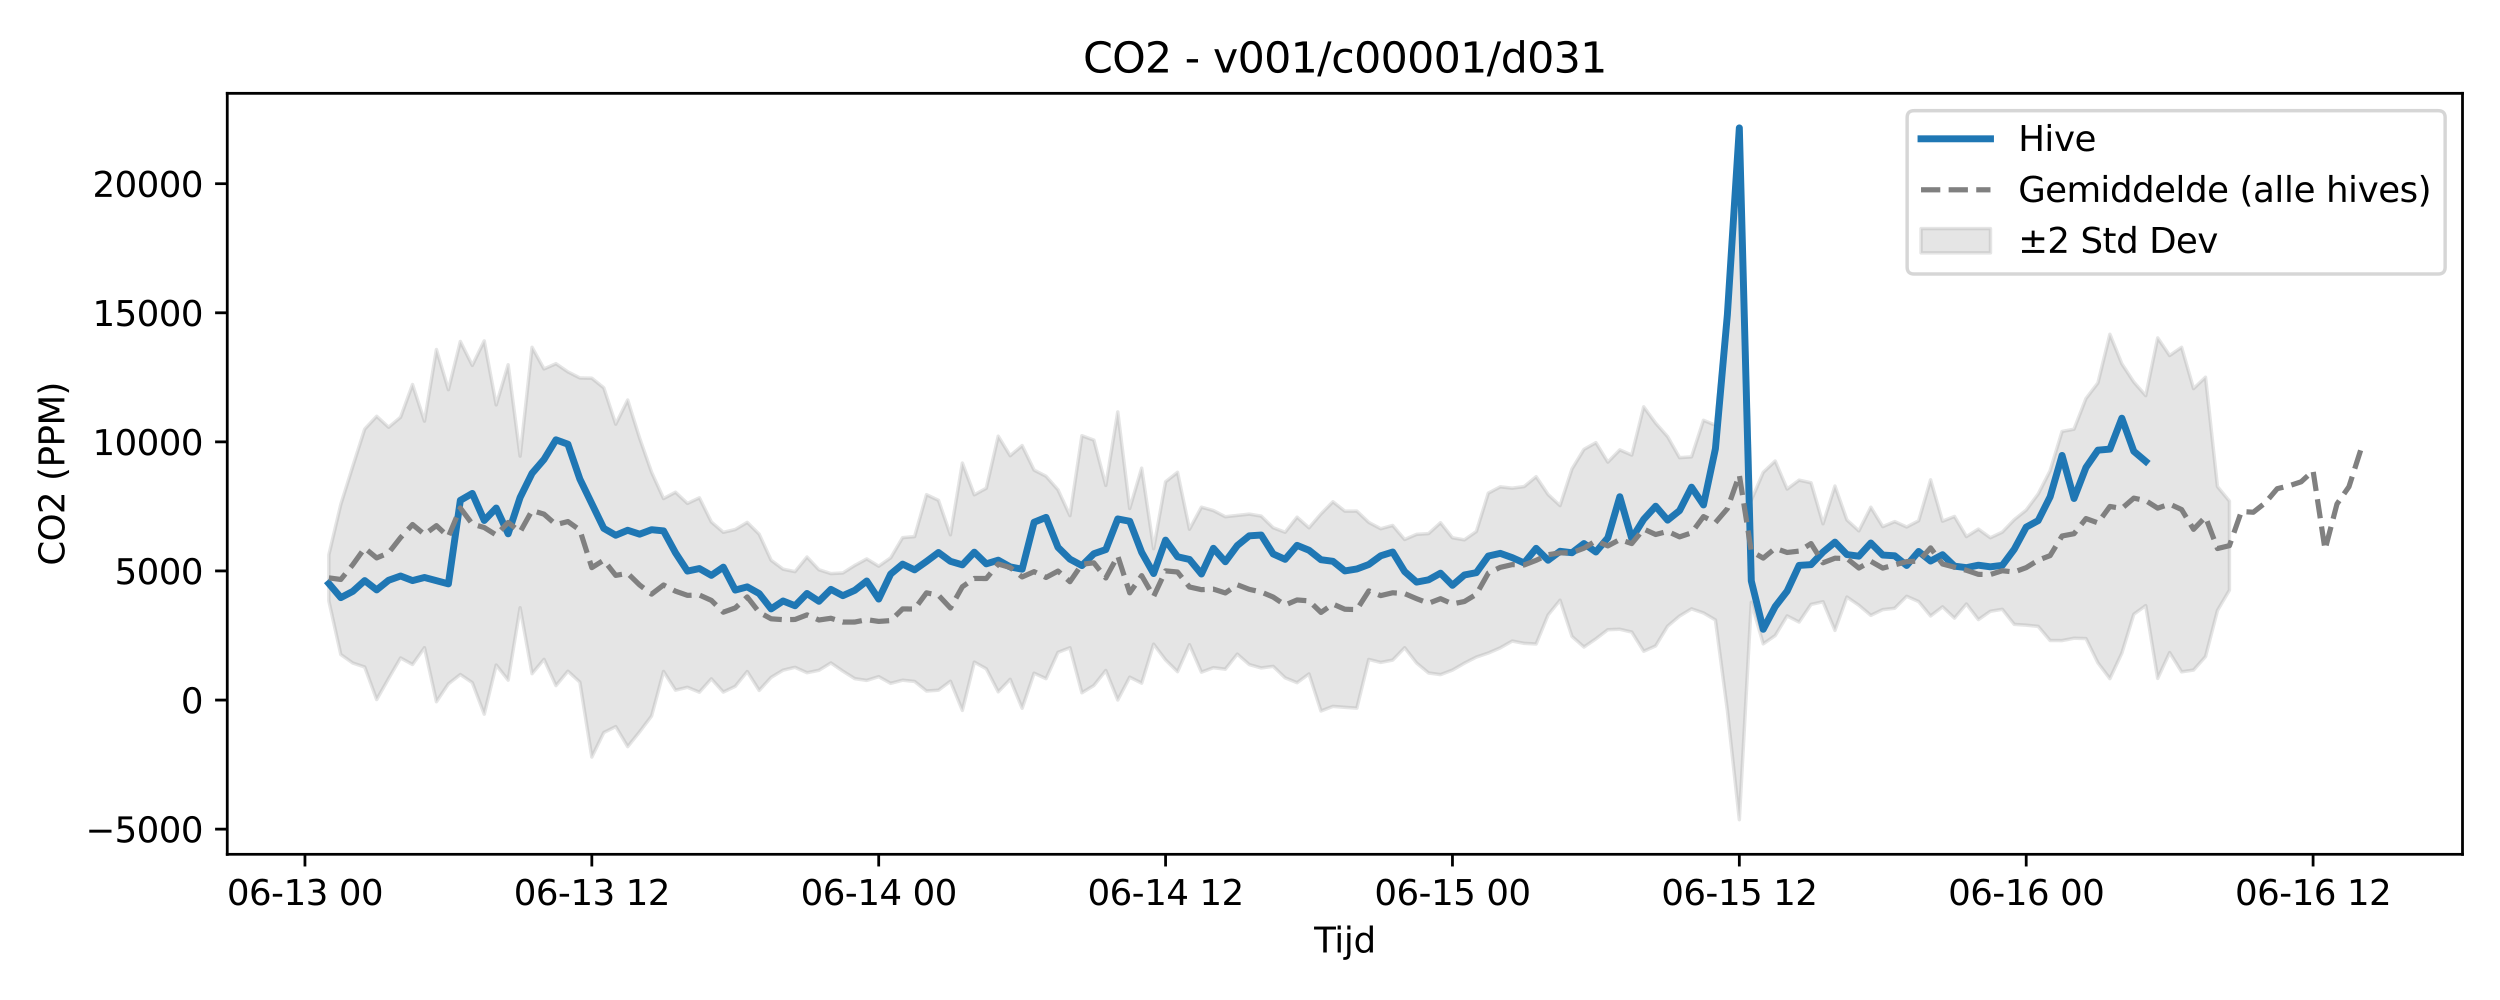 <?xml version="1.0" encoding="utf-8" standalone="no"?>
<!DOCTYPE svg PUBLIC "-//W3C//DTD SVG 1.1//EN"
  "http://www.w3.org/Graphics/SVG/1.1/DTD/svg11.dtd">
<svg xmlns:xlink="http://www.w3.org/1999/xlink" width="720pt" height="288pt" viewBox="0 0 720 288" xmlns="http://www.w3.org/2000/svg" version="1.1">
 <defs>
  <style type="text/css">*{stroke-linejoin: round; stroke-linecap: butt}</style>
 </defs>
 <g id="figure_1">
  <g id="patch_1">
   <path d="M 0 288 
L 720 288 
L 720 0 
L 0 0 
z
" style="fill: #ffffff"/>
  </g>
  <g id="axes_1">
   <g id="patch_2">
    <path d="M 65.45 246.04 
L 709.2 246.04 
L 709.2 26.88 
L 65.45 26.88 
z
" style="fill: #ffffff"/>
   </g>
   <g id="FillBetweenPolyCollection_1">
    <defs>
     <path id="ma19dd66021" d="M 94.711 -128.225 
L 94.711 -114.923 
L 98.154 -99.496 
L 101.596 -97.05 
L 105.039 -95.89 
L 108.481 -86.528 
L 111.924 -92.598 
L 115.366 -98.506 
L 118.809 -96.616 
L 122.251 -101.46 
L 125.694 -85.903 
L 129.136 -91.038 
L 132.579 -93.74 
L 136.022 -91.401 
L 139.464 -82.318 
L 142.907 -96.468 
L 146.349 -92.121 
L 149.792 -112.971 
L 153.234 -93.983 
L 156.677 -98.1 
L 160.119 -90.545 
L 163.562 -94.687 
L 167.004 -91.541 
L 170.447 -69.968 
L 173.889 -77.025 
L 177.332 -78.741 
L 180.774 -72.966 
L 184.217 -77.245 
L 187.659 -81.805 
L 191.102 -94.617 
L 194.544 -89.24 
L 197.987 -90.054 
L 201.429 -88.648 
L 204.872 -92.493 
L 208.314 -88.682 
L 211.757 -90.338 
L 215.199 -94.593 
L 218.642 -89.149 
L 222.084 -92.912 
L 225.527 -94.988 
L 228.969 -95.811 
L 232.412 -94.251 
L 235.854 -94.956 
L 239.297 -97.072 
L 242.739 -94.71 
L 246.182 -92.546 
L 249.624 -92.041 
L 253.067 -93.122 
L 256.509 -91.192 
L 259.952 -92.102 
L 263.395 -91.745 
L 266.837 -88.988 
L 270.28 -89.224 
L 273.722 -91.804 
L 277.165 -83.398 
L 280.607 -97.308 
L 284.05 -95.393 
L 287.492 -88.75 
L 290.935 -92.36 
L 294.377 -84.012 
L 297.82 -94.116 
L 301.262 -92.544 
L 304.705 -100.125 
L 308.147 -101.442 
L 311.59 -88.484 
L 315.032 -90.567 
L 318.475 -94.902 
L 321.917 -86.395 
L 325.36 -92.98 
L 328.802 -91.248 
L 332.245 -102.481 
L 335.687 -97.931 
L 339.13 -94.541 
L 342.572 -102.324 
L 346.015 -94.421 
L 349.457 -95.708 
L 352.9 -95.272 
L 356.342 -99.617 
L 359.785 -96.603 
L 363.227 -95.621 
L 366.67 -96.088 
L 370.112 -92.791 
L 373.555 -91.375 
L 376.997 -93.906 
L 380.44 -83.234 
L 383.882 -84.562 
L 387.325 -84.289 
L 390.768 -84.053 
L 394.21 -98.084 
L 397.653 -97.217 
L 401.095 -97.887 
L 404.538 -101.454 
L 407.98 -97.044 
L 411.423 -94.185 
L 414.865 -93.705 
L 418.308 -95.009 
L 421.75 -97.007 
L 425.193 -98.757 
L 428.635 -99.926 
L 432.078 -101.414 
L 435.52 -103.373 
L 438.963 -102.714 
L 442.405 -102.529 
L 445.848 -110.894 
L 449.29 -115.14 
L 452.733 -104.713 
L 456.175 -101.649 
L 459.618 -104.01 
L 463.06 -106.649 
L 466.503 -106.772 
L 469.945 -105.965 
L 473.388 -100.438 
L 476.83 -101.983 
L 480.273 -107.659 
L 483.715 -110.57 
L 487.158 -112.655 
L 490.6 -111.475 
L 494.043 -109.451 
L 497.485 -83.362 
L 500.928 -51.922 
L 504.37 -114.528 
L 507.813 -102.566 
L 511.255 -104.95 
L 514.698 -110.613 
L 518.141 -108.846 
L 521.583 -113.931 
L 525.026 -114.69 
L 528.468 -106.447 
L 531.911 -116.052 
L 535.353 -113.69 
L 538.796 -110.774 
L 542.238 -112.428 
L 545.681 -112.816 
L 549.123 -116.269 
L 552.566 -114.75 
L 556.008 -110.598 
L 559.451 -113.24 
L 562.893 -109.979 
L 566.336 -114.052 
L 569.778 -109.551 
L 573.221 -111.953 
L 576.663 -112.521 
L 580.106 -108.18 
L 583.548 -107.948 
L 586.991 -107.602 
L 590.433 -103.527 
L 593.876 -103.515 
L 597.318 -104.182 
L 600.761 -104.092 
L 604.203 -97.095 
L 607.646 -92.548 
L 611.088 -99.889 
L 614.531 -111.097 
L 617.973 -113.582 
L 621.416 -92.618 
L 624.858 -100.045 
L 628.301 -94.51 
L 631.743 -95.025 
L 635.186 -98.901 
L 638.628 -112.178 
L 642.071 -118.02 
L 642.071 -143.676 
L 642.071 -143.676 
L 638.628 -147.866 
L 635.186 -179.358 
L 631.743 -176.084 
L 628.301 -187.985 
L 624.858 -185.61 
L 621.416 -190.688 
L 617.973 -174.057 
L 614.531 -177.98 
L 611.088 -183.237 
L 607.646 -191.728 
L 604.203 -177.723 
L 600.761 -173.215 
L 597.318 -164.398 
L 593.876 -163.75 
L 590.433 -152.435 
L 586.991 -145.733 
L 583.548 -141.101 
L 580.106 -138.336 
L 576.663 -134.745 
L 573.221 -133.129 
L 569.778 -135.623 
L 566.336 -133.466 
L 562.893 -139.266 
L 559.451 -137.899 
L 556.008 -149.813 
L 552.566 -138.032 
L 549.123 -136.224 
L 545.681 -137.786 
L 542.238 -136.334 
L 538.796 -141.92 
L 535.353 -135.117 
L 531.911 -138.262 
L 528.468 -148.024 
L 525.026 -137.16 
L 521.583 -148.966 
L 518.141 -149.722 
L 514.698 -147.158 
L 511.255 -155.233 
L 507.813 -151.968 
L 504.37 -143.896 
L 500.928 -250.525 
L 497.485 -199.64 
L 494.043 -165.535 
L 490.6 -166.96 
L 487.158 -156.421 
L 483.715 -156.195 
L 480.273 -162.253 
L 476.83 -166.142 
L 473.388 -170.839 
L 469.945 -156.941 
L 466.503 -158.436 
L 463.06 -154.911 
L 459.618 -160.52 
L 456.175 -158.577 
L 452.733 -152.937 
L 449.29 -142.391 
L 445.848 -145.59 
L 442.405 -150.714 
L 438.963 -147.871 
L 435.52 -147.416 
L 432.078 -147.792 
L 428.635 -145.982 
L 425.193 -134.94 
L 421.75 -132.528 
L 418.308 -133.122 
L 414.865 -137.453 
L 411.423 -134.323 
L 407.98 -134.111 
L 404.538 -132.627 
L 401.095 -136.676 
L 397.653 -135.721 
L 394.21 -137.55 
L 390.768 -140.81 
L 387.325 -140.785 
L 383.882 -143.502 
L 380.44 -140.006 
L 376.997 -135.99 
L 373.555 -139.054 
L 370.112 -134.709 
L 366.67 -136.015 
L 363.227 -139.374 
L 359.785 -139.939 
L 356.342 -139.563 
L 352.9 -139.183 
L 349.457 -140.967 
L 346.015 -141.932 
L 342.572 -135.579 
L 339.13 -151.983 
L 335.687 -149.246 
L 332.245 -129.979 
L 328.802 -153.171 
L 325.36 -141.553 
L 321.917 -169.372 
L 318.475 -148.199 
L 315.032 -161.248 
L 311.59 -162.521 
L 308.147 -139.496 
L 304.705 -146.938 
L 301.262 -150.835 
L 297.82 -152.615 
L 294.377 -159.68 
L 290.935 -156.75 
L 287.492 -162.384 
L 284.05 -147.387 
L 280.607 -145.495 
L 277.165 -154.64 
L 273.722 -133.975 
L 270.28 -143.908 
L 266.837 -145.538 
L 263.395 -133.455 
L 259.952 -133.161 
L 256.509 -127.35 
L 253.067 -124.94 
L 249.624 -127.038 
L 246.182 -125.162 
L 242.739 -122.982 
L 239.297 -122.809 
L 235.854 -123.913 
L 232.412 -127.585 
L 228.969 -123.371 
L 225.527 -124.084 
L 222.084 -126.656 
L 218.642 -134.153 
L 215.199 -137.562 
L 211.757 -135.501 
L 208.314 -134.698 
L 204.872 -137.682 
L 201.429 -144.627 
L 197.987 -143.023 
L 194.544 -146.242 
L 191.102 -144.423 
L 187.659 -151.989 
L 184.217 -161.796 
L 180.774 -172.799 
L 177.332 -165.839 
L 173.889 -176.309 
L 170.447 -179.08 
L 167.004 -179.15 
L 163.562 -180.9 
L 160.119 -183.262 
L 156.677 -181.747 
L 153.234 -187.981 
L 149.792 -156.626 
L 146.349 -182.949 
L 142.907 -171.389 
L 139.464 -189.823 
L 136.022 -182.766 
L 132.579 -189.654 
L 129.136 -175.764 
L 125.694 -187.337 
L 122.251 -166.702 
L 118.809 -177.258 
L 115.366 -167.847 
L 111.924 -164.946 
L 108.481 -168.114 
L 105.039 -164.426 
L 101.596 -153.68 
L 98.154 -142.731 
L 94.711 -128.225 
z
" style="stroke: #808080; stroke-opacity: 0.2"/>
    </defs>
    <g clip-path="url(#p7f36bdc4ad)">
     <use xlink:href="#ma19dd66021" x="0" y="288" style="fill: #808080; fill-opacity: 0.2; stroke: #808080; stroke-opacity: 0.2"/>
    </g>
   </g>
   <g id="matplotlib.axis_1">
    <g id="xtick_1">
     <g id="line2d_1">
      <defs>
       <path id="mb0c21c77af" d="M 0 0 
L 0 3.5 
" style="stroke: #000000; stroke-width: 0.8"/>
      </defs>
      <g>
       <use xlink:href="#mb0c21c77af" x="87.826" y="246.04" style="stroke: #000000; stroke-width: 0.8"/>
      </g>
     </g>
     <g id="text_1">
      <!-- 06-13 00 -->
      <g transform="translate(65.346 260.638) scale(0.1 -0.1)">
       <defs>
        <path id="DejaVuSans-30" d="M 2034 4250 
Q 1547 4250 1301 3770 
Q 1056 3291 1056 2328 
Q 1056 1369 1301 889 
Q 1547 409 2034 409 
Q 2525 409 2770 889 
Q 3016 1369 3016 2328 
Q 3016 3291 2770 3770 
Q 2525 4250 2034 4250 
z
M 2034 4750 
Q 2819 4750 3233 4129 
Q 3647 3509 3647 2328 
Q 3647 1150 3233 529 
Q 2819 -91 2034 -91 
Q 1250 -91 836 529 
Q 422 1150 422 2328 
Q 422 3509 836 4129 
Q 1250 4750 2034 4750 
z
" transform="scale(0.016)"/>
        <path id="DejaVuSans-36" d="M 2113 2584 
Q 1688 2584 1439 2293 
Q 1191 2003 1191 1497 
Q 1191 994 1439 701 
Q 1688 409 2113 409 
Q 2538 409 2786 701 
Q 3034 994 3034 1497 
Q 3034 2003 2786 2293 
Q 2538 2584 2113 2584 
z
M 3366 4563 
L 3366 3988 
Q 3128 4100 2886 4159 
Q 2644 4219 2406 4219 
Q 1781 4219 1451 3797 
Q 1122 3375 1075 2522 
Q 1259 2794 1537 2939 
Q 1816 3084 2150 3084 
Q 2853 3084 3261 2657 
Q 3669 2231 3669 1497 
Q 3669 778 3244 343 
Q 2819 -91 2113 -91 
Q 1303 -91 875 529 
Q 447 1150 447 2328 
Q 447 3434 972 4092 
Q 1497 4750 2381 4750 
Q 2619 4750 2861 4703 
Q 3103 4656 3366 4563 
z
" transform="scale(0.016)"/>
        <path id="DejaVuSans-2d" d="M 313 2009 
L 1997 2009 
L 1997 1497 
L 313 1497 
L 313 2009 
z
" transform="scale(0.016)"/>
        <path id="DejaVuSans-31" d="M 794 531 
L 1825 531 
L 1825 4091 
L 703 3866 
L 703 4441 
L 1819 4666 
L 2450 4666 
L 2450 531 
L 3481 531 
L 3481 0 
L 794 0 
L 794 531 
z
" transform="scale(0.016)"/>
        <path id="DejaVuSans-33" d="M 2597 2516 
Q 3050 2419 3304 2112 
Q 3559 1806 3559 1356 
Q 3559 666 3084 287 
Q 2609 -91 1734 -91 
Q 1441 -91 1130 -33 
Q 819 25 488 141 
L 488 750 
Q 750 597 1062 519 
Q 1375 441 1716 441 
Q 2309 441 2620 675 
Q 2931 909 2931 1356 
Q 2931 1769 2642 2001 
Q 2353 2234 1838 2234 
L 1294 2234 
L 1294 2753 
L 1863 2753 
Q 2328 2753 2575 2939 
Q 2822 3125 2822 3475 
Q 2822 3834 2567 4026 
Q 2313 4219 1838 4219 
Q 1578 4219 1281 4162 
Q 984 4106 628 3988 
L 628 4550 
Q 988 4650 1302 4700 
Q 1616 4750 1894 4750 
Q 2613 4750 3031 4423 
Q 3450 4097 3450 3541 
Q 3450 3153 3228 2886 
Q 3006 2619 2597 2516 
z
" transform="scale(0.016)"/>
        <path id="DejaVuSans-20" transform="scale(0.016)"/>
       </defs>
       <use xlink:href="#DejaVuSans-30"/>
       <use xlink:href="#DejaVuSans-36" transform="translate(63.623 0)"/>
       <use xlink:href="#DejaVuSans-2d" transform="translate(127.246 0)"/>
       <use xlink:href="#DejaVuSans-31" transform="translate(163.33 0)"/>
       <use xlink:href="#DejaVuSans-33" transform="translate(226.953 0)"/>
       <use xlink:href="#DejaVuSans-20" transform="translate(290.576 0)"/>
       <use xlink:href="#DejaVuSans-30" transform="translate(322.363 0)"/>
       <use xlink:href="#DejaVuSans-30" transform="translate(385.986 0)"/>
      </g>
     </g>
    </g>
    <g id="xtick_2">
     <g id="line2d_2">
      <g>
       <use xlink:href="#mb0c21c77af" x="170.447" y="246.04" style="stroke: #000000; stroke-width: 0.8"/>
      </g>
     </g>
     <g id="text_2">
      <!-- 06-13 12 -->
      <g transform="translate(147.966 260.638) scale(0.1 -0.1)">
       <defs>
        <path id="DejaVuSans-32" d="M 1228 531 
L 3431 531 
L 3431 0 
L 469 0 
L 469 531 
Q 828 903 1448 1529 
Q 2069 2156 2228 2338 
Q 2531 2678 2651 2914 
Q 2772 3150 2772 3378 
Q 2772 3750 2511 3984 
Q 2250 4219 1831 4219 
Q 1534 4219 1204 4116 
Q 875 4013 500 3803 
L 500 4441 
Q 881 4594 1212 4672 
Q 1544 4750 1819 4750 
Q 2544 4750 2975 4387 
Q 3406 4025 3406 3419 
Q 3406 3131 3298 2873 
Q 3191 2616 2906 2266 
Q 2828 2175 2409 1742 
Q 1991 1309 1228 531 
z
" transform="scale(0.016)"/>
       </defs>
       <use xlink:href="#DejaVuSans-30"/>
       <use xlink:href="#DejaVuSans-36" transform="translate(63.623 0)"/>
       <use xlink:href="#DejaVuSans-2d" transform="translate(127.246 0)"/>
       <use xlink:href="#DejaVuSans-31" transform="translate(163.33 0)"/>
       <use xlink:href="#DejaVuSans-33" transform="translate(226.953 0)"/>
       <use xlink:href="#DejaVuSans-20" transform="translate(290.576 0)"/>
       <use xlink:href="#DejaVuSans-31" transform="translate(322.363 0)"/>
       <use xlink:href="#DejaVuSans-32" transform="translate(385.986 0)"/>
      </g>
     </g>
    </g>
    <g id="xtick_3">
     <g id="line2d_3">
      <g>
       <use xlink:href="#mb0c21c77af" x="253.067" y="246.04" style="stroke: #000000; stroke-width: 0.8"/>
      </g>
     </g>
     <g id="text_3">
      <!-- 06-14 00 -->
      <g transform="translate(230.587 260.638) scale(0.1 -0.1)">
       <defs>
        <path id="DejaVuSans-34" d="M 2419 4116 
L 825 1625 
L 2419 1625 
L 2419 4116 
z
M 2253 4666 
L 3047 4666 
L 3047 1625 
L 3713 1625 
L 3713 1100 
L 3047 1100 
L 3047 0 
L 2419 0 
L 2419 1100 
L 313 1100 
L 313 1709 
L 2253 4666 
z
" transform="scale(0.016)"/>
       </defs>
       <use xlink:href="#DejaVuSans-30"/>
       <use xlink:href="#DejaVuSans-36" transform="translate(63.623 0)"/>
       <use xlink:href="#DejaVuSans-2d" transform="translate(127.246 0)"/>
       <use xlink:href="#DejaVuSans-31" transform="translate(163.33 0)"/>
       <use xlink:href="#DejaVuSans-34" transform="translate(226.953 0)"/>
       <use xlink:href="#DejaVuSans-20" transform="translate(290.576 0)"/>
       <use xlink:href="#DejaVuSans-30" transform="translate(322.363 0)"/>
       <use xlink:href="#DejaVuSans-30" transform="translate(385.986 0)"/>
      </g>
     </g>
    </g>
    <g id="xtick_4">
     <g id="line2d_4">
      <g>
       <use xlink:href="#mb0c21c77af" x="335.687" y="246.04" style="stroke: #000000; stroke-width: 0.8"/>
      </g>
     </g>
     <g id="text_4">
      <!-- 06-14 12 -->
      <g transform="translate(313.207 260.638) scale(0.1 -0.1)">
       <use xlink:href="#DejaVuSans-30"/>
       <use xlink:href="#DejaVuSans-36" transform="translate(63.623 0)"/>
       <use xlink:href="#DejaVuSans-2d" transform="translate(127.246 0)"/>
       <use xlink:href="#DejaVuSans-31" transform="translate(163.33 0)"/>
       <use xlink:href="#DejaVuSans-34" transform="translate(226.953 0)"/>
       <use xlink:href="#DejaVuSans-20" transform="translate(290.576 0)"/>
       <use xlink:href="#DejaVuSans-31" transform="translate(322.363 0)"/>
       <use xlink:href="#DejaVuSans-32" transform="translate(385.986 0)"/>
      </g>
     </g>
    </g>
    <g id="xtick_5">
     <g id="line2d_5">
      <g>
       <use xlink:href="#mb0c21c77af" x="418.308" y="246.04" style="stroke: #000000; stroke-width: 0.8"/>
      </g>
     </g>
     <g id="text_5">
      <!-- 06-15 00 -->
      <g transform="translate(395.827 260.638) scale(0.1 -0.1)">
       <defs>
        <path id="DejaVuSans-35" d="M 691 4666 
L 3169 4666 
L 3169 4134 
L 1269 4134 
L 1269 2991 
Q 1406 3038 1543 3061 
Q 1681 3084 1819 3084 
Q 2600 3084 3056 2656 
Q 3513 2228 3513 1497 
Q 3513 744 3044 326 
Q 2575 -91 1722 -91 
Q 1428 -91 1123 -41 
Q 819 9 494 109 
L 494 744 
Q 775 591 1075 516 
Q 1375 441 1709 441 
Q 2250 441 2565 725 
Q 2881 1009 2881 1497 
Q 2881 1984 2565 2268 
Q 2250 2553 1709 2553 
Q 1456 2553 1204 2497 
Q 953 2441 691 2322 
L 691 4666 
z
" transform="scale(0.016)"/>
       </defs>
       <use xlink:href="#DejaVuSans-30"/>
       <use xlink:href="#DejaVuSans-36" transform="translate(63.623 0)"/>
       <use xlink:href="#DejaVuSans-2d" transform="translate(127.246 0)"/>
       <use xlink:href="#DejaVuSans-31" transform="translate(163.33 0)"/>
       <use xlink:href="#DejaVuSans-35" transform="translate(226.953 0)"/>
       <use xlink:href="#DejaVuSans-20" transform="translate(290.576 0)"/>
       <use xlink:href="#DejaVuSans-30" transform="translate(322.363 0)"/>
       <use xlink:href="#DejaVuSans-30" transform="translate(385.986 0)"/>
      </g>
     </g>
    </g>
    <g id="xtick_6">
     <g id="line2d_6">
      <g>
       <use xlink:href="#mb0c21c77af" x="500.928" y="246.04" style="stroke: #000000; stroke-width: 0.8"/>
      </g>
     </g>
     <g id="text_6">
      <!-- 06-15 12 -->
      <g transform="translate(478.447 260.638) scale(0.1 -0.1)">
       <use xlink:href="#DejaVuSans-30"/>
       <use xlink:href="#DejaVuSans-36" transform="translate(63.623 0)"/>
       <use xlink:href="#DejaVuSans-2d" transform="translate(127.246 0)"/>
       <use xlink:href="#DejaVuSans-31" transform="translate(163.33 0)"/>
       <use xlink:href="#DejaVuSans-35" transform="translate(226.953 0)"/>
       <use xlink:href="#DejaVuSans-20" transform="translate(290.576 0)"/>
       <use xlink:href="#DejaVuSans-31" transform="translate(322.363 0)"/>
       <use xlink:href="#DejaVuSans-32" transform="translate(385.986 0)"/>
      </g>
     </g>
    </g>
    <g id="xtick_7">
     <g id="line2d_7">
      <g>
       <use xlink:href="#mb0c21c77af" x="583.548" y="246.04" style="stroke: #000000; stroke-width: 0.8"/>
      </g>
     </g>
     <g id="text_7">
      <!-- 06-16 00 -->
      <g transform="translate(561.068 260.638) scale(0.1 -0.1)">
       <use xlink:href="#DejaVuSans-30"/>
       <use xlink:href="#DejaVuSans-36" transform="translate(63.623 0)"/>
       <use xlink:href="#DejaVuSans-2d" transform="translate(127.246 0)"/>
       <use xlink:href="#DejaVuSans-31" transform="translate(163.33 0)"/>
       <use xlink:href="#DejaVuSans-36" transform="translate(226.953 0)"/>
       <use xlink:href="#DejaVuSans-20" transform="translate(290.576 0)"/>
       <use xlink:href="#DejaVuSans-30" transform="translate(322.363 0)"/>
       <use xlink:href="#DejaVuSans-30" transform="translate(385.986 0)"/>
      </g>
     </g>
    </g>
    <g id="xtick_8">
     <g id="line2d_8">
      <g>
       <use xlink:href="#mb0c21c77af" x="666.169" y="246.04" style="stroke: #000000; stroke-width: 0.8"/>
      </g>
     </g>
     <g id="text_8">
      <!-- 06-16 12 -->
      <g transform="translate(643.688 260.638) scale(0.1 -0.1)">
       <use xlink:href="#DejaVuSans-30"/>
       <use xlink:href="#DejaVuSans-36" transform="translate(63.623 0)"/>
       <use xlink:href="#DejaVuSans-2d" transform="translate(127.246 0)"/>
       <use xlink:href="#DejaVuSans-31" transform="translate(163.33 0)"/>
       <use xlink:href="#DejaVuSans-36" transform="translate(226.953 0)"/>
       <use xlink:href="#DejaVuSans-20" transform="translate(290.576 0)"/>
       <use xlink:href="#DejaVuSans-31" transform="translate(322.363 0)"/>
       <use xlink:href="#DejaVuSans-32" transform="translate(385.986 0)"/>
      </g>
     </g>
    </g>
    <g id="text_9">
     <!-- Tijd -->
     <g transform="translate(378.475 274.317) scale(0.1 -0.1)">
      <defs>
       <path id="DejaVuSans-54" d="M -19 4666 
L 3928 4666 
L 3928 4134 
L 2272 4134 
L 2272 0 
L 1638 0 
L 1638 4134 
L -19 4134 
L -19 4666 
z
" transform="scale(0.016)"/>
       <path id="DejaVuSans-69" d="M 603 3500 
L 1178 3500 
L 1178 0 
L 603 0 
L 603 3500 
z
M 603 4863 
L 1178 4863 
L 1178 4134 
L 603 4134 
L 603 4863 
z
" transform="scale(0.016)"/>
       <path id="DejaVuSans-6a" d="M 603 3500 
L 1178 3500 
L 1178 -63 
Q 1178 -731 923 -1031 
Q 669 -1331 103 -1331 
L -116 -1331 
L -116 -844 
L 38 -844 
Q 366 -844 484 -692 
Q 603 -541 603 -63 
L 603 3500 
z
M 603 4863 
L 1178 4863 
L 1178 4134 
L 603 4134 
L 603 4863 
z
" transform="scale(0.016)"/>
       <path id="DejaVuSans-64" d="M 2906 2969 
L 2906 4863 
L 3481 4863 
L 3481 0 
L 2906 0 
L 2906 525 
Q 2725 213 2448 61 
Q 2172 -91 1784 -91 
Q 1150 -91 751 415 
Q 353 922 353 1747 
Q 353 2572 751 3078 
Q 1150 3584 1784 3584 
Q 2172 3584 2448 3432 
Q 2725 3281 2906 2969 
z
M 947 1747 
Q 947 1113 1208 752 
Q 1469 391 1925 391 
Q 2381 391 2643 752 
Q 2906 1113 2906 1747 
Q 2906 2381 2643 2742 
Q 2381 3103 1925 3103 
Q 1469 3103 1208 2742 
Q 947 2381 947 1747 
z
" transform="scale(0.016)"/>
      </defs>
      <use xlink:href="#DejaVuSans-54"/>
      <use xlink:href="#DejaVuSans-69" transform="translate(57.959 0)"/>
      <use xlink:href="#DejaVuSans-6a" transform="translate(85.742 0)"/>
      <use xlink:href="#DejaVuSans-64" transform="translate(113.525 0)"/>
     </g>
    </g>
   </g>
   <g id="matplotlib.axis_2">
    <g id="ytick_1">
     <g id="line2d_9">
      <defs>
       <path id="m4f30a02e50" d="M 0 0 
L -3.5 0 
" style="stroke: #000000; stroke-width: 0.8"/>
      </defs>
      <g>
       <use xlink:href="#m4f30a02e50" x="65.45" y="238.789" style="stroke: #000000; stroke-width: 0.8"/>
      </g>
     </g>
     <g id="text_10">
      <!-- −5000 -->
      <g transform="translate(24.62 242.588) scale(0.1 -0.1)">
       <defs>
        <path id="DejaVuSans-2212" d="M 678 2272 
L 4684 2272 
L 4684 1741 
L 678 1741 
L 678 2272 
z
" transform="scale(0.016)"/>
       </defs>
       <use xlink:href="#DejaVuSans-2212"/>
       <use xlink:href="#DejaVuSans-35" transform="translate(83.789 0)"/>
       <use xlink:href="#DejaVuSans-30" transform="translate(147.412 0)"/>
       <use xlink:href="#DejaVuSans-30" transform="translate(211.035 0)"/>
       <use xlink:href="#DejaVuSans-30" transform="translate(274.658 0)"/>
      </g>
     </g>
    </g>
    <g id="ytick_2">
     <g id="line2d_10">
      <g>
       <use xlink:href="#m4f30a02e50" x="65.45" y="201.612" style="stroke: #000000; stroke-width: 0.8"/>
      </g>
     </g>
     <g id="text_11">
      <!-- 0 -->
      <g transform="translate(52.087 205.412) scale(0.1 -0.1)">
       <use xlink:href="#DejaVuSans-30"/>
      </g>
     </g>
    </g>
    <g id="ytick_3">
     <g id="line2d_11">
      <g>
       <use xlink:href="#m4f30a02e50" x="65.45" y="164.436" style="stroke: #000000; stroke-width: 0.8"/>
      </g>
     </g>
     <g id="text_12">
      <!-- 5000 -->
      <g transform="translate(33 168.235) scale(0.1 -0.1)">
       <use xlink:href="#DejaVuSans-35"/>
       <use xlink:href="#DejaVuSans-30" transform="translate(63.623 0)"/>
       <use xlink:href="#DejaVuSans-30" transform="translate(127.246 0)"/>
       <use xlink:href="#DejaVuSans-30" transform="translate(190.869 0)"/>
      </g>
     </g>
    </g>
    <g id="ytick_4">
     <g id="line2d_12">
      <g>
       <use xlink:href="#m4f30a02e50" x="65.45" y="127.26" style="stroke: #000000; stroke-width: 0.8"/>
      </g>
     </g>
     <g id="text_13">
      <!-- 10000 -->
      <g transform="translate(26.637 131.059) scale(0.1 -0.1)">
       <use xlink:href="#DejaVuSans-31"/>
       <use xlink:href="#DejaVuSans-30" transform="translate(63.623 0)"/>
       <use xlink:href="#DejaVuSans-30" transform="translate(127.246 0)"/>
       <use xlink:href="#DejaVuSans-30" transform="translate(190.869 0)"/>
       <use xlink:href="#DejaVuSans-30" transform="translate(254.492 0)"/>
      </g>
     </g>
    </g>
    <g id="ytick_5">
     <g id="line2d_13">
      <g>
       <use xlink:href="#m4f30a02e50" x="65.45" y="90.083" style="stroke: #000000; stroke-width: 0.8"/>
      </g>
     </g>
     <g id="text_14">
      <!-- 15000 -->
      <g transform="translate(26.637 93.883) scale(0.1 -0.1)">
       <use xlink:href="#DejaVuSans-31"/>
       <use xlink:href="#DejaVuSans-35" transform="translate(63.623 0)"/>
       <use xlink:href="#DejaVuSans-30" transform="translate(127.246 0)"/>
       <use xlink:href="#DejaVuSans-30" transform="translate(190.869 0)"/>
       <use xlink:href="#DejaVuSans-30" transform="translate(254.492 0)"/>
      </g>
     </g>
    </g>
    <g id="ytick_6">
     <g id="line2d_14">
      <g>
       <use xlink:href="#m4f30a02e50" x="65.45" y="52.907" style="stroke: #000000; stroke-width: 0.8"/>
      </g>
     </g>
     <g id="text_15">
      <!-- 20000 -->
      <g transform="translate(26.637 56.706) scale(0.1 -0.1)">
       <use xlink:href="#DejaVuSans-32"/>
       <use xlink:href="#DejaVuSans-30" transform="translate(63.623 0)"/>
       <use xlink:href="#DejaVuSans-30" transform="translate(127.246 0)"/>
       <use xlink:href="#DejaVuSans-30" transform="translate(190.869 0)"/>
       <use xlink:href="#DejaVuSans-30" transform="translate(254.492 0)"/>
      </g>
     </g>
    </g>
    <g id="text_16">
     <!-- CO2 (PPM) -->
     <g transform="translate(18.541 162.903) rotate(-90) scale(0.1 -0.1)">
      <defs>
       <path id="DejaVuSans-43" d="M 4122 4306 
L 4122 3641 
Q 3803 3938 3442 4084 
Q 3081 4231 2675 4231 
Q 1875 4231 1450 3742 
Q 1025 3253 1025 2328 
Q 1025 1406 1450 917 
Q 1875 428 2675 428 
Q 3081 428 3442 575 
Q 3803 722 4122 1019 
L 4122 359 
Q 3791 134 3420 21 
Q 3050 -91 2638 -91 
Q 1578 -91 968 557 
Q 359 1206 359 2328 
Q 359 3453 968 4101 
Q 1578 4750 2638 4750 
Q 3056 4750 3426 4639 
Q 3797 4528 4122 4306 
z
" transform="scale(0.016)"/>
       <path id="DejaVuSans-4f" d="M 2522 4238 
Q 1834 4238 1429 3725 
Q 1025 3213 1025 2328 
Q 1025 1447 1429 934 
Q 1834 422 2522 422 
Q 3209 422 3611 934 
Q 4013 1447 4013 2328 
Q 4013 3213 3611 3725 
Q 3209 4238 2522 4238 
z
M 2522 4750 
Q 3503 4750 4090 4092 
Q 4678 3434 4678 2328 
Q 4678 1225 4090 567 
Q 3503 -91 2522 -91 
Q 1538 -91 948 565 
Q 359 1222 359 2328 
Q 359 3434 948 4092 
Q 1538 4750 2522 4750 
z
" transform="scale(0.016)"/>
       <path id="DejaVuSans-28" d="M 1984 4856 
Q 1566 4138 1362 3434 
Q 1159 2731 1159 2009 
Q 1159 1288 1364 580 
Q 1569 -128 1984 -844 
L 1484 -844 
Q 1016 -109 783 600 
Q 550 1309 550 2009 
Q 550 2706 781 3412 
Q 1013 4119 1484 4856 
L 1984 4856 
z
" transform="scale(0.016)"/>
       <path id="DejaVuSans-50" d="M 1259 4147 
L 1259 2394 
L 2053 2394 
Q 2494 2394 2734 2622 
Q 2975 2850 2975 3272 
Q 2975 3691 2734 3919 
Q 2494 4147 2053 4147 
L 1259 4147 
z
M 628 4666 
L 2053 4666 
Q 2838 4666 3239 4311 
Q 3641 3956 3641 3272 
Q 3641 2581 3239 2228 
Q 2838 1875 2053 1875 
L 1259 1875 
L 1259 0 
L 628 0 
L 628 4666 
z
" transform="scale(0.016)"/>
       <path id="DejaVuSans-4d" d="M 628 4666 
L 1569 4666 
L 2759 1491 
L 3956 4666 
L 4897 4666 
L 4897 0 
L 4281 0 
L 4281 4097 
L 3078 897 
L 2444 897 
L 1241 4097 
L 1241 0 
L 628 0 
L 628 4666 
z
" transform="scale(0.016)"/>
       <path id="DejaVuSans-29" d="M 513 4856 
L 1013 4856 
Q 1481 4119 1714 3412 
Q 1947 2706 1947 2009 
Q 1947 1309 1714 600 
Q 1481 -109 1013 -844 
L 513 -844 
Q 928 -128 1133 580 
Q 1338 1288 1338 2009 
Q 1338 2731 1133 3434 
Q 928 4138 513 4856 
z
" transform="scale(0.016)"/>
      </defs>
      <use xlink:href="#DejaVuSans-43"/>
      <use xlink:href="#DejaVuSans-4f" transform="translate(69.824 0)"/>
      <use xlink:href="#DejaVuSans-32" transform="translate(148.535 0)"/>
      <use xlink:href="#DejaVuSans-20" transform="translate(212.158 0)"/>
      <use xlink:href="#DejaVuSans-28" transform="translate(243.945 0)"/>
      <use xlink:href="#DejaVuSans-50" transform="translate(282.959 0)"/>
      <use xlink:href="#DejaVuSans-50" transform="translate(343.262 0)"/>
      <use xlink:href="#DejaVuSans-4d" transform="translate(403.564 0)"/>
      <use xlink:href="#DejaVuSans-29" transform="translate(489.844 0)"/>
     </g>
    </g>
   </g>
   <g id="line2d_15">
    <path d="M 94.711 168.064 
L 98.154 172.117 
L 101.596 170.315 
L 105.039 167.217 
L 108.481 169.891 
L 111.924 167.118 
L 115.366 165.893 
L 118.809 167.209 
L 122.251 166.317 
L 129.136 168.154 
L 132.579 144.098 
L 136.022 142.11 
L 139.464 149.89 
L 142.907 146.316 
L 146.349 153.734 
L 149.792 143.278 
L 153.234 136.311 
L 156.677 132.311 
L 160.119 126.67 
L 163.562 127.929 
L 167.004 137.974 
L 173.889 152.168 
L 177.332 154.153 
L 180.774 152.716 
L 184.217 153.841 
L 187.659 152.554 
L 191.102 152.894 
L 194.544 159.214 
L 197.987 164.473 
L 201.429 163.744 
L 204.872 165.702 
L 208.314 163.343 
L 211.757 169.943 
L 215.199 169.019 
L 218.642 170.944 
L 222.084 175.358 
L 225.527 173.086 
L 228.969 174.456 
L 232.412 170.924 
L 235.854 173.172 
L 239.297 169.735 
L 242.739 171.552 
L 246.182 170.012 
L 249.624 167.333 
L 253.067 172.53 
L 256.509 165.328 
L 259.952 162.468 
L 263.395 164.116 
L 266.837 161.692 
L 270.28 159.122 
L 273.722 161.658 
L 277.165 162.676 
L 280.607 159.031 
L 284.05 162.386 
L 287.492 161.331 
L 290.935 163.265 
L 294.377 163.933 
L 297.82 150.401 
L 301.262 149.008 
L 304.705 157.64 
L 308.147 161.033 
L 311.59 162.887 
L 315.032 159.474 
L 318.475 158.28 
L 321.917 149.456 
L 325.36 150.121 
L 328.802 159.073 
L 332.245 165.177 
L 335.687 155.562 
L 339.13 160.347 
L 342.572 161.12 
L 346.015 165.313 
L 349.457 157.913 
L 352.9 161.778 
L 356.342 157.115 
L 359.785 154.319 
L 363.227 154.091 
L 366.67 159.54 
L 370.112 161.088 
L 373.555 157.065 
L 376.997 158.473 
L 380.44 161.198 
L 383.882 161.655 
L 387.325 164.424 
L 390.768 163.866 
L 394.21 162.577 
L 397.653 160.067 
L 401.095 158.986 
L 404.538 164.614 
L 407.98 167.65 
L 411.423 166.991 
L 414.865 165.075 
L 418.308 168.57 
L 421.75 165.588 
L 425.193 164.932 
L 428.635 160.141 
L 432.078 159.365 
L 435.52 160.597 
L 438.963 162.138 
L 442.405 157.923 
L 445.848 161.345 
L 449.29 158.77 
L 452.733 159.189 
L 456.175 156.547 
L 459.618 158.971 
L 463.06 154.894 
L 466.503 143.065 
L 469.945 155.107 
L 473.388 149.556 
L 476.83 145.796 
L 480.273 149.801 
L 483.715 147.057 
L 487.158 140.309 
L 490.6 145.42 
L 494.043 129.235 
L 497.485 90.624 
L 500.928 36.842 
L 504.37 167.296 
L 507.813 181.23 
L 511.255 174.687 
L 514.698 170.235 
L 518.141 162.83 
L 521.583 162.619 
L 525.026 158.998 
L 528.468 156.136 
L 531.911 159.715 
L 535.353 160.181 
L 538.796 156.391 
L 542.238 159.853 
L 545.681 160.067 
L 549.123 162.852 
L 552.566 158.827 
L 556.008 161.583 
L 559.451 159.757 
L 562.893 163.048 
L 566.336 163.484 
L 569.778 162.778 
L 573.221 163.244 
L 576.663 162.82 
L 580.106 158.185 
L 583.548 151.813 
L 586.991 149.935 
L 590.433 143.084 
L 593.876 131.168 
L 597.318 143.563 
L 600.761 134.628 
L 604.203 129.646 
L 607.646 129.349 
L 611.088 120.446 
L 614.531 129.964 
L 617.973 132.881 
L 617.973 132.881 
" clip-path="url(#p7f36bdc4ad)" style="fill: none; stroke: #1f77b4; stroke-width: 2; stroke-linecap: square"/>
   </g>
   <g id="line2d_16">
    <path d="M 94.711 166.426 
L 98.154 166.887 
L 101.596 162.635 
L 105.039 157.842 
L 108.481 160.679 
L 111.924 159.228 
L 115.366 154.824 
L 118.809 151.063 
L 122.251 153.919 
L 125.694 151.38 
L 129.136 154.599 
L 132.579 146.303 
L 136.022 150.917 
L 139.464 151.929 
L 142.907 154.072 
L 146.349 150.465 
L 149.792 153.202 
L 153.234 147.018 
L 156.677 148.076 
L 160.119 151.097 
L 163.562 150.206 
L 167.004 152.654 
L 170.447 163.476 
L 173.889 161.333 
L 177.332 165.71 
L 180.774 165.117 
L 184.217 168.48 
L 187.659 171.103 
L 191.102 168.48 
L 194.544 170.259 
L 197.987 171.462 
L 201.429 171.362 
L 204.872 172.912 
L 208.314 176.31 
L 211.757 175.081 
L 215.199 171.923 
L 218.642 176.349 
L 222.084 178.216 
L 225.527 178.464 
L 228.969 178.409 
L 232.412 177.082 
L 235.854 178.565 
L 239.297 178.059 
L 242.739 179.154 
L 246.182 179.146 
L 249.624 178.461 
L 253.067 178.969 
L 256.509 178.729 
L 259.952 175.368 
L 263.395 175.4 
L 266.837 170.737 
L 270.28 171.434 
L 273.722 175.111 
L 277.165 168.981 
L 280.607 166.598 
L 284.05 166.61 
L 287.492 162.433 
L 290.935 163.445 
L 294.377 166.154 
L 297.82 164.634 
L 301.262 166.31 
L 304.705 164.468 
L 308.147 167.531 
L 311.59 162.498 
L 315.032 162.093 
L 318.475 166.449 
L 321.917 160.117 
L 325.36 170.734 
L 328.802 165.79 
L 332.245 171.77 
L 335.687 164.412 
L 339.13 164.738 
L 342.572 169.049 
L 346.015 169.823 
L 349.457 169.663 
L 352.9 170.772 
L 356.342 168.41 
L 359.785 169.729 
L 363.227 170.502 
L 366.67 171.948 
L 370.112 174.25 
L 373.555 172.785 
L 376.997 173.052 
L 380.44 176.38 
L 383.882 173.968 
L 387.325 175.463 
L 390.768 175.569 
L 394.21 170.183 
L 397.653 171.531 
L 401.095 170.718 
L 404.538 170.96 
L 407.98 172.423 
L 411.423 173.746 
L 414.865 172.421 
L 418.308 173.935 
L 421.75 173.232 
L 425.193 171.151 
L 428.635 165.046 
L 432.078 163.397 
L 435.52 162.606 
L 438.963 162.708 
L 442.405 161.379 
L 445.848 159.758 
L 449.29 159.234 
L 452.733 159.175 
L 456.175 157.887 
L 459.618 155.735 
L 463.06 157.22 
L 466.503 155.396 
L 469.945 156.547 
L 473.388 152.362 
L 476.83 153.937 
L 480.273 153.044 
L 483.715 154.618 
L 487.158 153.462 
L 490.6 148.782 
L 494.043 150.507 
L 497.485 146.499 
L 500.928 136.776 
L 504.37 158.788 
L 507.813 160.733 
L 511.255 157.908 
L 514.698 159.114 
L 518.141 158.716 
L 521.583 156.552 
L 525.026 162.075 
L 528.468 160.764 
L 531.911 160.843 
L 535.353 163.596 
L 538.796 161.653 
L 542.238 163.619 
L 549.123 161.753 
L 552.566 161.609 
L 556.008 157.795 
L 559.451 162.431 
L 566.336 164.241 
L 569.778 165.413 
L 573.221 165.459 
L 576.663 164.367 
L 580.106 164.742 
L 583.548 163.475 
L 586.991 161.333 
L 590.433 160.019 
L 593.876 154.368 
L 597.318 153.71 
L 600.761 149.347 
L 604.203 150.591 
L 607.646 145.862 
L 611.088 146.437 
L 614.531 143.462 
L 617.973 144.18 
L 621.416 146.347 
L 624.858 145.172 
L 628.301 146.752 
L 631.743 152.445 
L 635.186 148.871 
L 638.628 157.978 
L 642.071 157.152 
L 645.514 147.31 
L 648.956 147.526 
L 652.399 144.807 
L 655.841 140.74 
L 659.284 139.9 
L 662.726 138.762 
L 666.169 135.606 
L 669.611 158.282 
L 673.054 145.141 
L 676.496 140.18 
L 679.939 129.453 
L 679.939 129.453 
" clip-path="url(#p7f36bdc4ad)" style="fill: none; stroke-dasharray: 5.55,2.4; stroke-dashoffset: 0; stroke: #808080; stroke-width: 1.5"/>
   </g>
   <g id="patch_3">
    <path d="M 65.45 246.04 
L 65.45 26.88 
" style="fill: none; stroke: #000000; stroke-width: 0.8; stroke-linejoin: miter; stroke-linecap: square"/>
   </g>
   <g id="patch_4">
    <path d="M 709.2 246.04 
L 709.2 26.88 
" style="fill: none; stroke: #000000; stroke-width: 0.8; stroke-linejoin: miter; stroke-linecap: square"/>
   </g>
   <g id="patch_5">
    <path d="M 65.45 246.04 
L 709.2 246.04 
" style="fill: none; stroke: #000000; stroke-width: 0.8; stroke-linejoin: miter; stroke-linecap: square"/>
   </g>
   <g id="patch_6">
    <path d="M 65.45 26.88 
L 709.2 26.88 
" style="fill: none; stroke: #000000; stroke-width: 0.8; stroke-linejoin: miter; stroke-linecap: square"/>
   </g>
   <g id="text_17">
    <!-- CO2 - v001/c00001/d031 -->
    <g transform="translate(311.922 20.88) scale(0.12 -0.12)">
     <defs>
      <path id="DejaVuSans-76" d="M 191 3500 
L 800 3500 
L 1894 563 
L 2988 3500 
L 3597 3500 
L 2284 0 
L 1503 0 
L 191 3500 
z
" transform="scale(0.016)"/>
      <path id="DejaVuSans-2f" d="M 1625 4666 
L 2156 4666 
L 531 -594 
L 0 -594 
L 1625 4666 
z
" transform="scale(0.016)"/>
      <path id="DejaVuSans-63" d="M 3122 3366 
L 3122 2828 
Q 2878 2963 2633 3030 
Q 2388 3097 2138 3097 
Q 1578 3097 1268 2742 
Q 959 2388 959 1747 
Q 959 1106 1268 751 
Q 1578 397 2138 397 
Q 2388 397 2633 464 
Q 2878 531 3122 666 
L 3122 134 
Q 2881 22 2623 -34 
Q 2366 -91 2075 -91 
Q 1284 -91 818 406 
Q 353 903 353 1747 
Q 353 2603 823 3093 
Q 1294 3584 2113 3584 
Q 2378 3584 2631 3529 
Q 2884 3475 3122 3366 
z
" transform="scale(0.016)"/>
     </defs>
     <use xlink:href="#DejaVuSans-43"/>
     <use xlink:href="#DejaVuSans-4f" transform="translate(69.824 0)"/>
     <use xlink:href="#DejaVuSans-32" transform="translate(148.535 0)"/>
     <use xlink:href="#DejaVuSans-20" transform="translate(212.158 0)"/>
     <use xlink:href="#DejaVuSans-2d" transform="translate(243.945 0)"/>
     <use xlink:href="#DejaVuSans-20" transform="translate(280.029 0)"/>
     <use xlink:href="#DejaVuSans-76" transform="translate(311.816 0)"/>
     <use xlink:href="#DejaVuSans-30" transform="translate(370.996 0)"/>
     <use xlink:href="#DejaVuSans-30" transform="translate(434.619 0)"/>
     <use xlink:href="#DejaVuSans-31" transform="translate(498.242 0)"/>
     <use xlink:href="#DejaVuSans-2f" transform="translate(561.865 0)"/>
     <use xlink:href="#DejaVuSans-63" transform="translate(595.557 0)"/>
     <use xlink:href="#DejaVuSans-30" transform="translate(650.537 0)"/>
     <use xlink:href="#DejaVuSans-30" transform="translate(714.16 0)"/>
     <use xlink:href="#DejaVuSans-30" transform="translate(777.783 0)"/>
     <use xlink:href="#DejaVuSans-30" transform="translate(841.406 0)"/>
     <use xlink:href="#DejaVuSans-31" transform="translate(905.029 0)"/>
     <use xlink:href="#DejaVuSans-2f" transform="translate(968.652 0)"/>
     <use xlink:href="#DejaVuSans-64" transform="translate(1002.344 0)"/>
     <use xlink:href="#DejaVuSans-30" transform="translate(1065.82 0)"/>
     <use xlink:href="#DejaVuSans-33" transform="translate(1129.443 0)"/>
     <use xlink:href="#DejaVuSans-31" transform="translate(1193.066 0)"/>
    </g>
   </g>
   <g id="legend_1">
    <g id="patch_7">
     <path d="M 551.256 78.914 
L 702.2 78.914 
Q 704.2 78.914 704.2 76.914 
L 704.2 33.88 
Q 704.2 31.88 702.2 31.88 
L 551.256 31.88 
Q 549.256 31.88 549.256 33.88 
L 549.256 76.914 
Q 549.256 78.914 551.256 78.914 
z
" style="fill: #ffffff; opacity: 0.8; stroke: #cccccc; stroke-linejoin: miter"/>
    </g>
    <g id="line2d_17">
     <path d="M 553.256 39.978 
L 563.256 39.978 
L 573.256 39.978 
" style="fill: none; stroke: #1f77b4; stroke-width: 2; stroke-linecap: square"/>
    </g>
    <g id="text_18">
     <!-- Hive -->
     <g transform="translate(581.256 43.478) scale(0.1 -0.1)">
      <defs>
       <path id="DejaVuSans-48" d="M 628 4666 
L 1259 4666 
L 1259 2753 
L 3553 2753 
L 3553 4666 
L 4184 4666 
L 4184 0 
L 3553 0 
L 3553 2222 
L 1259 2222 
L 1259 0 
L 628 0 
L 628 4666 
z
" transform="scale(0.016)"/>
       <path id="DejaVuSans-65" d="M 3597 1894 
L 3597 1613 
L 953 1613 
Q 991 1019 1311 708 
Q 1631 397 2203 397 
Q 2534 397 2845 478 
Q 3156 559 3463 722 
L 3463 178 
Q 3153 47 2828 -22 
Q 2503 -91 2169 -91 
Q 1331 -91 842 396 
Q 353 884 353 1716 
Q 353 2575 817 3079 
Q 1281 3584 2069 3584 
Q 2775 3584 3186 3129 
Q 3597 2675 3597 1894 
z
M 3022 2063 
Q 3016 2534 2758 2815 
Q 2500 3097 2075 3097 
Q 1594 3097 1305 2825 
Q 1016 2553 972 2059 
L 3022 2063 
z
" transform="scale(0.016)"/>
      </defs>
      <use xlink:href="#DejaVuSans-48"/>
      <use xlink:href="#DejaVuSans-69" transform="translate(75.195 0)"/>
      <use xlink:href="#DejaVuSans-76" transform="translate(102.979 0)"/>
      <use xlink:href="#DejaVuSans-65" transform="translate(162.158 0)"/>
     </g>
    </g>
    <g id="line2d_18">
     <path d="M 553.256 54.657 
L 563.256 54.657 
L 573.256 54.657 
" style="fill: none; stroke-dasharray: 5.55,2.4; stroke-dashoffset: 0; stroke: #808080; stroke-width: 1.5"/>
    </g>
    <g id="text_19">
     <!-- Gemiddelde (alle hives) -->
     <g transform="translate(581.256 58.157) scale(0.1 -0.1)">
      <defs>
       <path id="DejaVuSans-47" d="M 3809 666 
L 3809 1919 
L 2778 1919 
L 2778 2438 
L 4434 2438 
L 4434 434 
Q 4069 175 3628 42 
Q 3188 -91 2688 -91 
Q 1594 -91 976 548 
Q 359 1188 359 2328 
Q 359 3472 976 4111 
Q 1594 4750 2688 4750 
Q 3144 4750 3555 4637 
Q 3966 4525 4313 4306 
L 4313 3634 
Q 3963 3931 3569 4081 
Q 3175 4231 2741 4231 
Q 1884 4231 1454 3753 
Q 1025 3275 1025 2328 
Q 1025 1384 1454 906 
Q 1884 428 2741 428 
Q 3075 428 3337 486 
Q 3600 544 3809 666 
z
" transform="scale(0.016)"/>
       <path id="DejaVuSans-6d" d="M 3328 2828 
Q 3544 3216 3844 3400 
Q 4144 3584 4550 3584 
Q 5097 3584 5394 3201 
Q 5691 2819 5691 2113 
L 5691 0 
L 5113 0 
L 5113 2094 
Q 5113 2597 4934 2840 
Q 4756 3084 4391 3084 
Q 3944 3084 3684 2787 
Q 3425 2491 3425 1978 
L 3425 0 
L 2847 0 
L 2847 2094 
Q 2847 2600 2669 2842 
Q 2491 3084 2119 3084 
Q 1678 3084 1418 2786 
Q 1159 2488 1159 1978 
L 1159 0 
L 581 0 
L 581 3500 
L 1159 3500 
L 1159 2956 
Q 1356 3278 1631 3431 
Q 1906 3584 2284 3584 
Q 2666 3584 2933 3390 
Q 3200 3197 3328 2828 
z
" transform="scale(0.016)"/>
       <path id="DejaVuSans-6c" d="M 603 4863 
L 1178 4863 
L 1178 0 
L 603 0 
L 603 4863 
z
" transform="scale(0.016)"/>
       <path id="DejaVuSans-61" d="M 2194 1759 
Q 1497 1759 1228 1600 
Q 959 1441 959 1056 
Q 959 750 1161 570 
Q 1363 391 1709 391 
Q 2188 391 2477 730 
Q 2766 1069 2766 1631 
L 2766 1759 
L 2194 1759 
z
M 3341 1997 
L 3341 0 
L 2766 0 
L 2766 531 
Q 2569 213 2275 61 
Q 1981 -91 1556 -91 
Q 1019 -91 701 211 
Q 384 513 384 1019 
Q 384 1609 779 1909 
Q 1175 2209 1959 2209 
L 2766 2209 
L 2766 2266 
Q 2766 2663 2505 2880 
Q 2244 3097 1772 3097 
Q 1472 3097 1187 3025 
Q 903 2953 641 2809 
L 641 3341 
Q 956 3463 1253 3523 
Q 1550 3584 1831 3584 
Q 2591 3584 2966 3190 
Q 3341 2797 3341 1997 
z
" transform="scale(0.016)"/>
       <path id="DejaVuSans-68" d="M 3513 2113 
L 3513 0 
L 2938 0 
L 2938 2094 
Q 2938 2591 2744 2837 
Q 2550 3084 2163 3084 
Q 1697 3084 1428 2787 
Q 1159 2491 1159 1978 
L 1159 0 
L 581 0 
L 581 4863 
L 1159 4863 
L 1159 2956 
Q 1366 3272 1645 3428 
Q 1925 3584 2291 3584 
Q 2894 3584 3203 3211 
Q 3513 2838 3513 2113 
z
" transform="scale(0.016)"/>
       <path id="DejaVuSans-73" d="M 2834 3397 
L 2834 2853 
Q 2591 2978 2328 3040 
Q 2066 3103 1784 3103 
Q 1356 3103 1142 2972 
Q 928 2841 928 2578 
Q 928 2378 1081 2264 
Q 1234 2150 1697 2047 
L 1894 2003 
Q 2506 1872 2764 1633 
Q 3022 1394 3022 966 
Q 3022 478 2636 193 
Q 2250 -91 1575 -91 
Q 1294 -91 989 -36 
Q 684 19 347 128 
L 347 722 
Q 666 556 975 473 
Q 1284 391 1588 391 
Q 1994 391 2212 530 
Q 2431 669 2431 922 
Q 2431 1156 2273 1281 
Q 2116 1406 1581 1522 
L 1381 1569 
Q 847 1681 609 1914 
Q 372 2147 372 2553 
Q 372 3047 722 3315 
Q 1072 3584 1716 3584 
Q 2034 3584 2315 3537 
Q 2597 3491 2834 3397 
z
" transform="scale(0.016)"/>
      </defs>
      <use xlink:href="#DejaVuSans-47"/>
      <use xlink:href="#DejaVuSans-65" transform="translate(77.49 0)"/>
      <use xlink:href="#DejaVuSans-6d" transform="translate(139.014 0)"/>
      <use xlink:href="#DejaVuSans-69" transform="translate(236.426 0)"/>
      <use xlink:href="#DejaVuSans-64" transform="translate(264.209 0)"/>
      <use xlink:href="#DejaVuSans-64" transform="translate(327.686 0)"/>
      <use xlink:href="#DejaVuSans-65" transform="translate(391.162 0)"/>
      <use xlink:href="#DejaVuSans-6c" transform="translate(452.686 0)"/>
      <use xlink:href="#DejaVuSans-64" transform="translate(480.469 0)"/>
      <use xlink:href="#DejaVuSans-65" transform="translate(543.945 0)"/>
      <use xlink:href="#DejaVuSans-20" transform="translate(605.469 0)"/>
      <use xlink:href="#DejaVuSans-28" transform="translate(637.256 0)"/>
      <use xlink:href="#DejaVuSans-61" transform="translate(676.27 0)"/>
      <use xlink:href="#DejaVuSans-6c" transform="translate(737.549 0)"/>
      <use xlink:href="#DejaVuSans-6c" transform="translate(765.332 0)"/>
      <use xlink:href="#DejaVuSans-65" transform="translate(793.115 0)"/>
      <use xlink:href="#DejaVuSans-20" transform="translate(854.639 0)"/>
      <use xlink:href="#DejaVuSans-68" transform="translate(886.426 0)"/>
      <use xlink:href="#DejaVuSans-69" transform="translate(949.805 0)"/>
      <use xlink:href="#DejaVuSans-76" transform="translate(977.588 0)"/>
      <use xlink:href="#DejaVuSans-65" transform="translate(1036.768 0)"/>
      <use xlink:href="#DejaVuSans-73" transform="translate(1098.291 0)"/>
      <use xlink:href="#DejaVuSans-29" transform="translate(1150.391 0)"/>
     </g>
    </g>
    <g id="patch_8">
     <path d="M 553.256 72.835 
L 573.256 72.835 
L 573.256 65.835 
L 553.256 65.835 
z
" style="fill: #808080; fill-opacity: 0.2; stroke: #808080; stroke-opacity: 0.2; stroke-linejoin: miter"/>
    </g>
    <g id="text_20">
     <!-- ±2 Std Dev -->
     <g transform="translate(581.256 72.835) scale(0.1 -0.1)">
      <defs>
       <path id="DejaVuSans-b1" d="M 2944 4013 
L 2944 2803 
L 4684 2803 
L 4684 2272 
L 2944 2272 
L 2944 1063 
L 2419 1063 
L 2419 2272 
L 678 2272 
L 678 2803 
L 2419 2803 
L 2419 4013 
L 2944 4013 
z
M 678 531 
L 4684 531 
L 4684 0 
L 678 0 
L 678 531 
z
" transform="scale(0.016)"/>
       <path id="DejaVuSans-53" d="M 3425 4513 
L 3425 3897 
Q 3066 4069 2747 4153 
Q 2428 4238 2131 4238 
Q 1616 4238 1336 4038 
Q 1056 3838 1056 3469 
Q 1056 3159 1242 3001 
Q 1428 2844 1947 2747 
L 2328 2669 
Q 3034 2534 3370 2195 
Q 3706 1856 3706 1288 
Q 3706 609 3251 259 
Q 2797 -91 1919 -91 
Q 1588 -91 1214 -16 
Q 841 59 441 206 
L 441 856 
Q 825 641 1194 531 
Q 1563 422 1919 422 
Q 2459 422 2753 634 
Q 3047 847 3047 1241 
Q 3047 1584 2836 1778 
Q 2625 1972 2144 2069 
L 1759 2144 
Q 1053 2284 737 2584 
Q 422 2884 422 3419 
Q 422 4038 858 4394 
Q 1294 4750 2059 4750 
Q 2388 4750 2728 4690 
Q 3069 4631 3425 4513 
z
" transform="scale(0.016)"/>
       <path id="DejaVuSans-74" d="M 1172 4494 
L 1172 3500 
L 2356 3500 
L 2356 3053 
L 1172 3053 
L 1172 1153 
Q 1172 725 1289 603 
Q 1406 481 1766 481 
L 2356 481 
L 2356 0 
L 1766 0 
Q 1100 0 847 248 
Q 594 497 594 1153 
L 594 3053 
L 172 3053 
L 172 3500 
L 594 3500 
L 594 4494 
L 1172 4494 
z
" transform="scale(0.016)"/>
       <path id="DejaVuSans-44" d="M 1259 4147 
L 1259 519 
L 2022 519 
Q 2988 519 3436 956 
Q 3884 1394 3884 2338 
Q 3884 3275 3436 3711 
Q 2988 4147 2022 4147 
L 1259 4147 
z
M 628 4666 
L 1925 4666 
Q 3281 4666 3915 4102 
Q 4550 3538 4550 2338 
Q 4550 1131 3912 565 
Q 3275 0 1925 0 
L 628 0 
L 628 4666 
z
" transform="scale(0.016)"/>
      </defs>
      <use xlink:href="#DejaVuSans-b1"/>
      <use xlink:href="#DejaVuSans-32" transform="translate(83.789 0)"/>
      <use xlink:href="#DejaVuSans-20" transform="translate(147.412 0)"/>
      <use xlink:href="#DejaVuSans-53" transform="translate(179.199 0)"/>
      <use xlink:href="#DejaVuSans-74" transform="translate(242.676 0)"/>
      <use xlink:href="#DejaVuSans-64" transform="translate(281.885 0)"/>
      <use xlink:href="#DejaVuSans-20" transform="translate(345.361 0)"/>
      <use xlink:href="#DejaVuSans-44" transform="translate(377.148 0)"/>
      <use xlink:href="#DejaVuSans-65" transform="translate(454.15 0)"/>
      <use xlink:href="#DejaVuSans-76" transform="translate(515.674 0)"/>
     </g>
    </g>
   </g>
  </g>
 </g>
 <defs>
  <clipPath id="p7f36bdc4ad">
   <rect x="65.45" y="26.88" width="643.75" height="219.16"/>
  </clipPath>
 </defs>
</svg>
